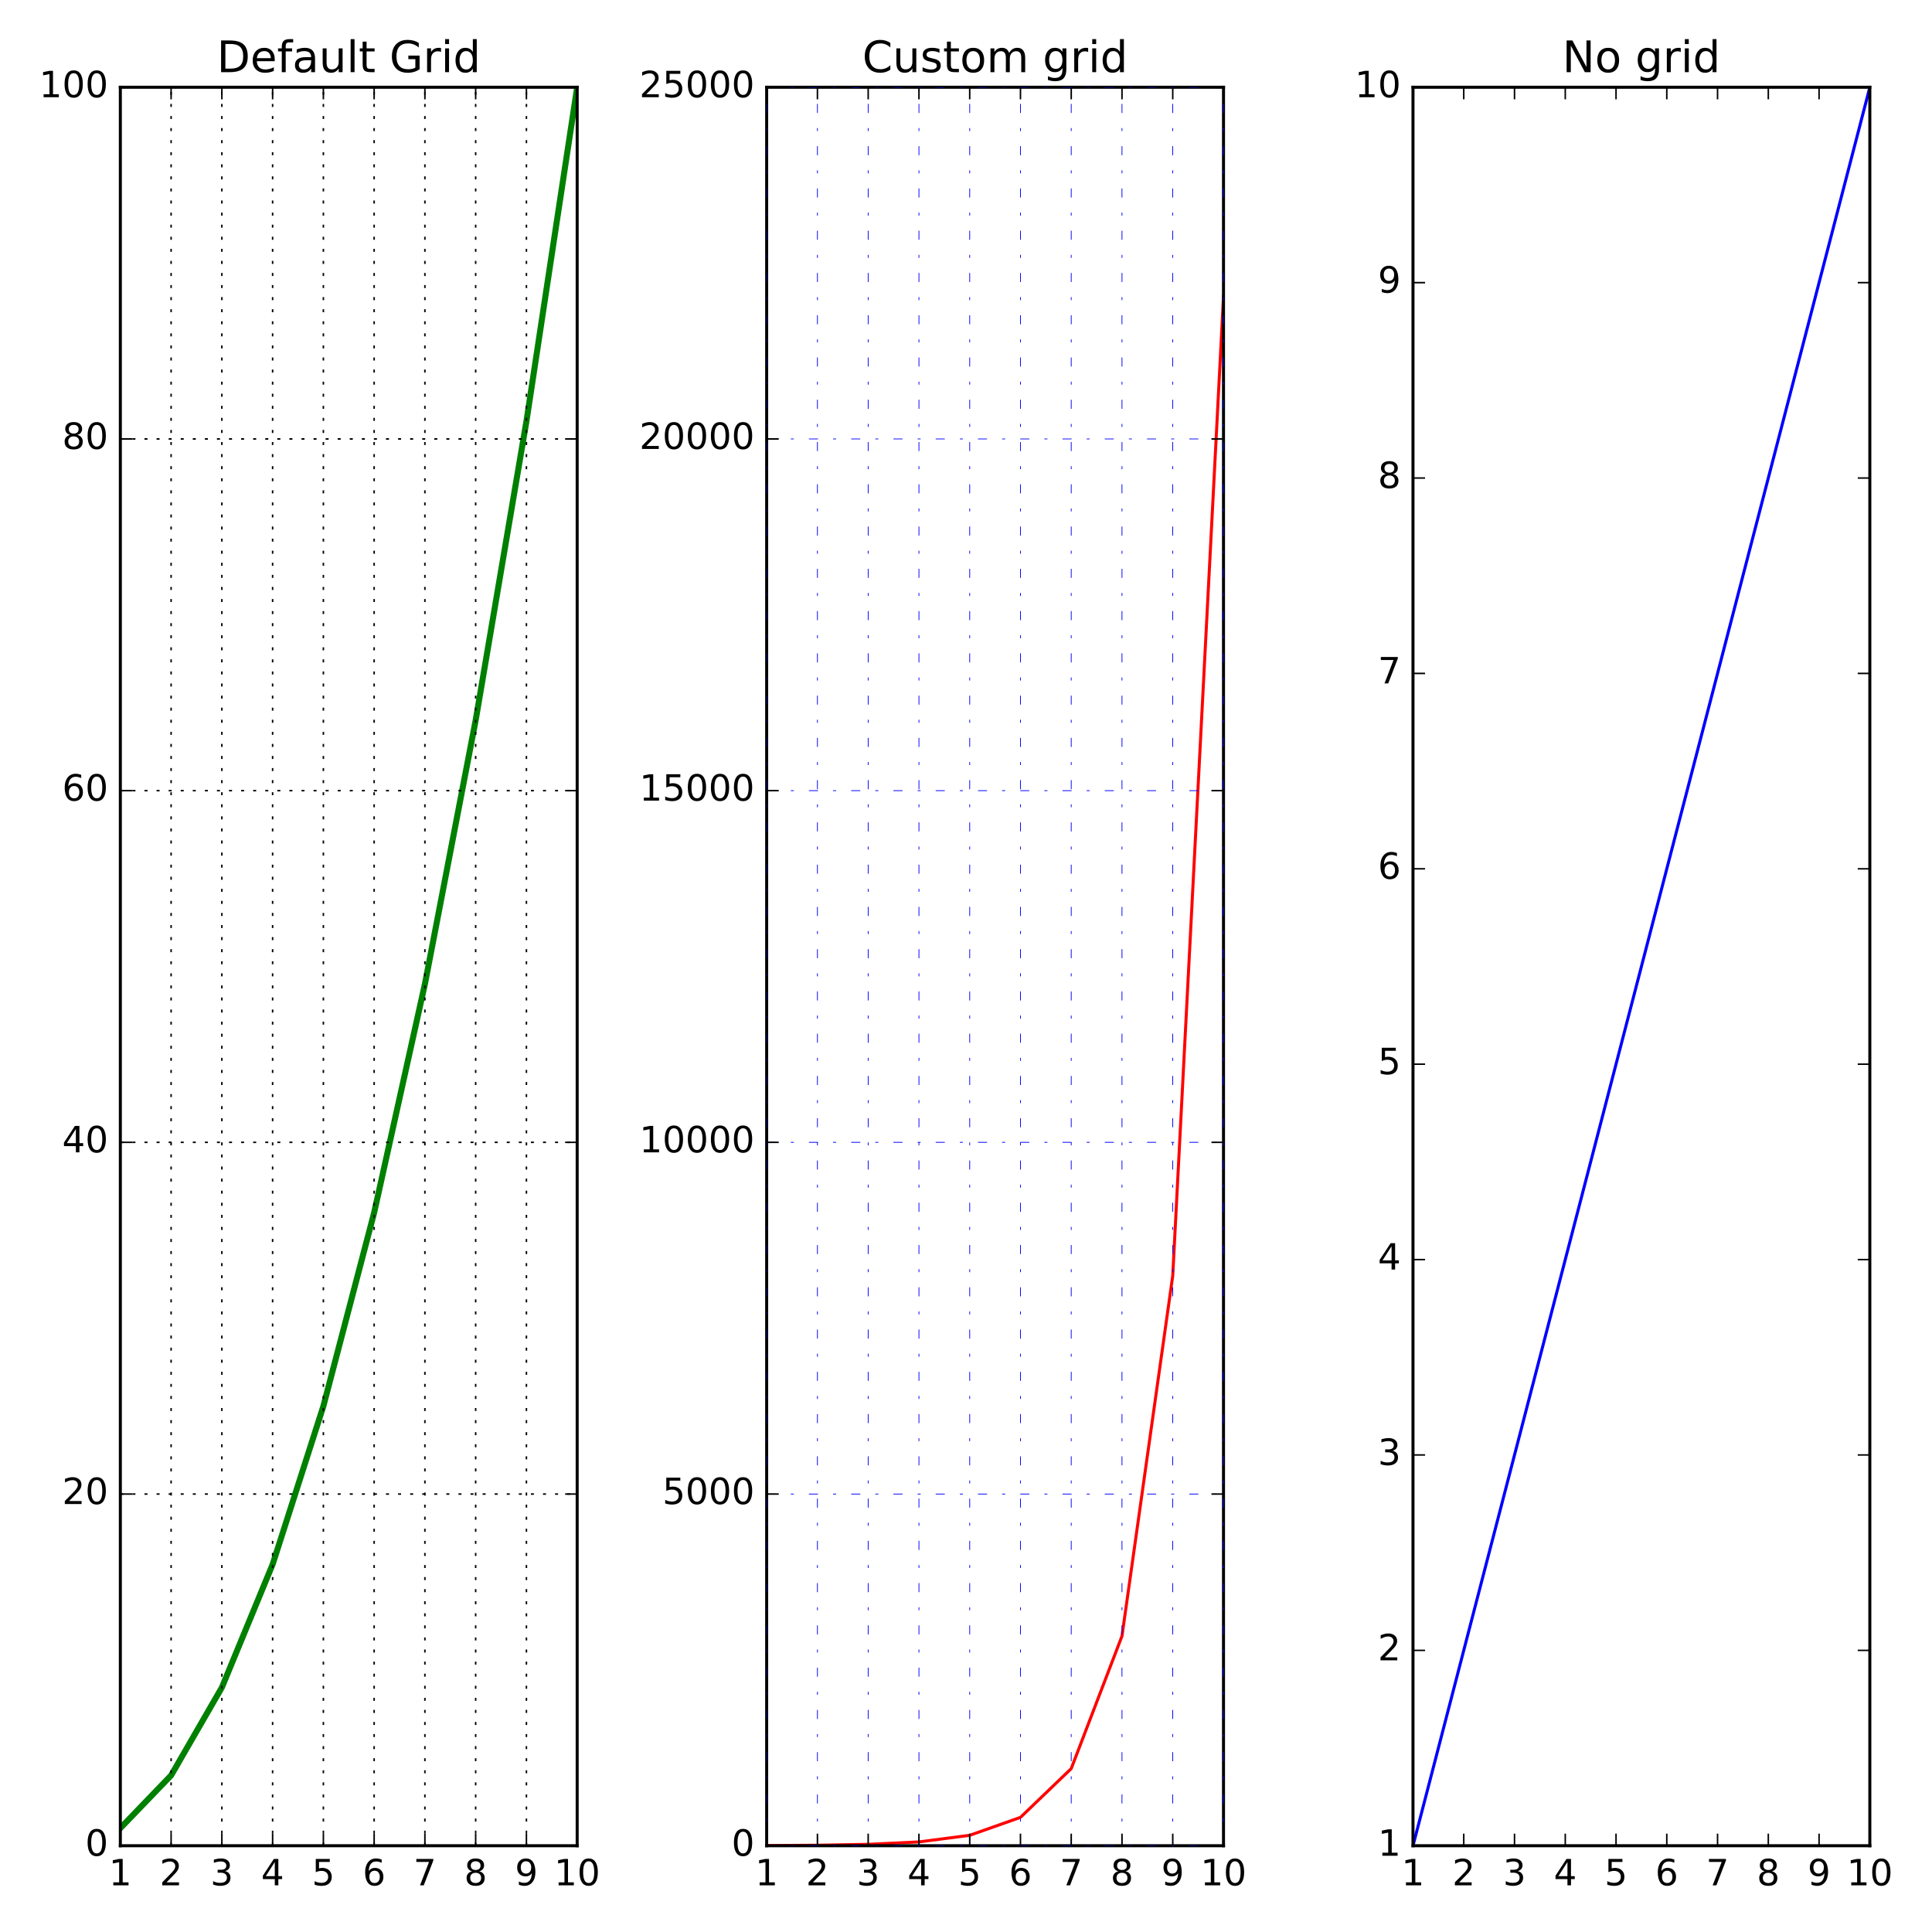 <?xml version="1.0" encoding="utf-8" standalone="no"?>
<!DOCTYPE svg PUBLIC "-//W3C//DTD SVG 1.1//EN"
  "http://www.w3.org/Graphics/SVG/1.1/DTD/svg11.dtd">
<!-- Created with matplotlib (http://matplotlib.org/) -->
<svg height="640pt" version="1.1" viewBox="0 0 640 640" width="640pt" xmlns="http://www.w3.org/2000/svg" xmlns:xlink="http://www.w3.org/1999/xlink">
 <defs>
  <style type="text/css">
*{stroke-linecap:butt;stroke-linejoin:round;stroke-miterlimit:100000;}
  </style>
 </defs>
 <g id="figure_1">
  <g id="patch_1">
   <path d="M 0 640 
L 640 640 
L 640 0 
L 0 0 
z
" style="fill:#ffffff;"/>
  </g>
  <g id="axes_1">
   <g id="patch_2">
    <path d="M 39.865 611.426 
L 191.198 611.426 
L 191.198 28.902 
L 39.865 28.902 
z
" style="fill:#ffffff;"/>
   </g>
   <g id="line2d_1">
    <path clip-path="url(#p3f63395339)" d="M 39.865 605.601 
L 56.68 588.125 
L 73.495 558.999 
L 90.309 518.222 
L 107.124 465.795 
L 123.939 401.717 
L 140.754 325.989 
L 157.569 238.611 
L 174.384 139.581 
L 191.198 28.902 
" style="fill:none;stroke:#008000;stroke-linecap:square;stroke-width:2.0;"/>
   </g>
   <g id="patch_3">
    <path d="M 191.198 611.426 
L 191.198 28.902 
" style="fill:none;stroke:#000000;stroke-linecap:square;stroke-linejoin:miter;"/>
   </g>
   <g id="patch_4">
    <path d="M 39.865 611.426 
L 39.865 28.902 
" style="fill:none;stroke:#000000;stroke-linecap:square;stroke-linejoin:miter;"/>
   </g>
   <g id="patch_5">
    <path d="M 39.865 611.426 
L 191.198 611.426 
" style="fill:none;stroke:#000000;stroke-linecap:square;stroke-linejoin:miter;"/>
   </g>
   <g id="patch_6">
    <path d="M 39.865 28.902 
L 191.198 28.902 
" style="fill:none;stroke:#000000;stroke-linecap:square;stroke-linejoin:miter;"/>
   </g>
   <g id="matplotlib.axis_1">
    <g id="xtick_1">
     <g id="line2d_2">
      <path clip-path="url(#p3f63395339)" d="M 39.865 611.426 
L 39.865 28.902 
" style="fill:none;stroke:#000000;stroke-dasharray:1,3;stroke-dashoffset:0.0;stroke-width:0.5;"/>
     </g>
     <g id="line2d_3">
      <defs>
       <path d="M 0 0 
L 0 -4 
" id="m40e0c30812" style="stroke:#000000;stroke-width:0.5;"/>
      </defs>
      <g>
       <use style="stroke:#000000;stroke-width:0.5;" x="39.865" xlink:href="#m40e0c30812" y="611.426"/>
      </g>
     </g>
     <g id="line2d_4">
      <defs>
       <path d="M 0 0 
L 0 4 
" id="m87348d9f75" style="stroke:#000000;stroke-width:0.5;"/>
      </defs>
      <g>
       <use style="stroke:#000000;stroke-width:0.5;" x="39.865" xlink:href="#m87348d9f75" y="28.902"/>
      </g>
     </g>
     <g id="text_1">
      <!-- 1 -->
      <defs>
       <path d="M 12.406 8.297 
L 28.516 8.297 
L 28.516 63.922 
L 10.984 60.406 
L 10.984 69.391 
L 28.422 72.906 
L 38.281 72.906 
L 38.281 8.297 
L 54.391 8.297 
L 54.391 0 
L 12.406 0 
z
" id="BitstreamVeraSans-Roman-31"/>
      </defs>
      <g transform="translate(36.047 624.544)scale(0.12 -0.12)">
       <use xlink:href="#BitstreamVeraSans-Roman-31"/>
      </g>
     </g>
    </g>
    <g id="xtick_2">
     <g id="line2d_5">
      <path clip-path="url(#p3f63395339)" d="M 56.68 611.426 
L 56.68 28.902 
" style="fill:none;stroke:#000000;stroke-dasharray:1,3;stroke-dashoffset:0.0;stroke-width:0.5;"/>
     </g>
     <g id="line2d_6">
      <g>
       <use style="stroke:#000000;stroke-width:0.5;" x="56.68" xlink:href="#m40e0c30812" y="611.426"/>
      </g>
     </g>
     <g id="line2d_7">
      <g>
       <use style="stroke:#000000;stroke-width:0.5;" x="56.68" xlink:href="#m87348d9f75" y="28.902"/>
      </g>
     </g>
     <g id="text_2">
      <!-- 2 -->
      <defs>
       <path d="M 19.188 8.297 
L 53.609 8.297 
L 53.609 0 
L 7.328 0 
L 7.328 8.297 
Q 12.938 14.109 22.625 23.891 
Q 32.328 33.688 34.812 36.531 
Q 39.547 41.844 41.422 45.531 
Q 43.312 49.219 43.312 52.781 
Q 43.312 58.594 39.234 62.25 
Q 35.156 65.922 28.609 65.922 
Q 23.969 65.922 18.812 64.312 
Q 13.672 62.703 7.812 59.422 
L 7.812 69.391 
Q 13.766 71.781 18.938 73 
Q 24.125 74.219 28.422 74.219 
Q 39.75 74.219 46.484 68.547 
Q 53.219 62.891 53.219 53.422 
Q 53.219 48.922 51.531 44.891 
Q 49.859 40.875 45.406 35.406 
Q 44.188 33.984 37.641 27.219 
Q 31.109 20.453 19.188 8.297 
" id="BitstreamVeraSans-Roman-32"/>
      </defs>
      <g transform="translate(52.862 624.544)scale(0.12 -0.12)">
       <use xlink:href="#BitstreamVeraSans-Roman-32"/>
      </g>
     </g>
    </g>
    <g id="xtick_3">
     <g id="line2d_8">
      <path clip-path="url(#p3f63395339)" d="M 73.495 611.426 
L 73.495 28.902 
" style="fill:none;stroke:#000000;stroke-dasharray:1,3;stroke-dashoffset:0.0;stroke-width:0.5;"/>
     </g>
     <g id="line2d_9">
      <g>
       <use style="stroke:#000000;stroke-width:0.5;" x="73.495" xlink:href="#m40e0c30812" y="611.426"/>
      </g>
     </g>
     <g id="line2d_10">
      <g>
       <use style="stroke:#000000;stroke-width:0.5;" x="73.495" xlink:href="#m87348d9f75" y="28.902"/>
      </g>
     </g>
     <g id="text_3">
      <!-- 3 -->
      <defs>
       <path d="M 40.578 39.312 
Q 47.656 37.797 51.625 33 
Q 55.609 28.219 55.609 21.188 
Q 55.609 10.406 48.188 4.484 
Q 40.766 -1.422 27.094 -1.422 
Q 22.516 -1.422 17.656 -0.516 
Q 12.797 0.391 7.625 2.203 
L 7.625 11.719 
Q 11.719 9.328 16.594 8.109 
Q 21.484 6.891 26.812 6.891 
Q 36.078 6.891 40.938 10.547 
Q 45.797 14.203 45.797 21.188 
Q 45.797 27.641 41.281 31.266 
Q 36.766 34.906 28.719 34.906 
L 20.219 34.906 
L 20.219 43.016 
L 29.109 43.016 
Q 36.375 43.016 40.234 45.922 
Q 44.094 48.828 44.094 54.297 
Q 44.094 59.906 40.109 62.906 
Q 36.141 65.922 28.719 65.922 
Q 24.656 65.922 20.016 65.031 
Q 15.375 64.156 9.812 62.312 
L 9.812 71.094 
Q 15.438 72.656 20.344 73.438 
Q 25.25 74.219 29.594 74.219 
Q 40.828 74.219 47.359 69.109 
Q 53.906 64.016 53.906 55.328 
Q 53.906 49.266 50.438 45.094 
Q 46.969 40.922 40.578 39.312 
" id="BitstreamVeraSans-Roman-33"/>
      </defs>
      <g transform="translate(69.677 624.544)scale(0.12 -0.12)">
       <use xlink:href="#BitstreamVeraSans-Roman-33"/>
      </g>
     </g>
    </g>
    <g id="xtick_4">
     <g id="line2d_11">
      <path clip-path="url(#p3f63395339)" d="M 90.309 611.426 
L 90.309 28.902 
" style="fill:none;stroke:#000000;stroke-dasharray:1,3;stroke-dashoffset:0.0;stroke-width:0.5;"/>
     </g>
     <g id="line2d_12">
      <g>
       <use style="stroke:#000000;stroke-width:0.5;" x="90.309" xlink:href="#m40e0c30812" y="611.426"/>
      </g>
     </g>
     <g id="line2d_13">
      <g>
       <use style="stroke:#000000;stroke-width:0.5;" x="90.309" xlink:href="#m87348d9f75" y="28.902"/>
      </g>
     </g>
     <g id="text_4">
      <!-- 4 -->
      <defs>
       <path d="M 37.797 64.312 
L 12.891 25.391 
L 37.797 25.391 
z
M 35.203 72.906 
L 47.609 72.906 
L 47.609 25.391 
L 58.016 25.391 
L 58.016 17.188 
L 47.609 17.188 
L 47.609 0 
L 37.797 0 
L 37.797 17.188 
L 4.891 17.188 
L 4.891 26.703 
z
" id="BitstreamVeraSans-Roman-34"/>
      </defs>
      <g transform="translate(86.492 624.544)scale(0.12 -0.12)">
       <use xlink:href="#BitstreamVeraSans-Roman-34"/>
      </g>
     </g>
    </g>
    <g id="xtick_5">
     <g id="line2d_14">
      <path clip-path="url(#p3f63395339)" d="M 107.124 611.426 
L 107.124 28.902 
" style="fill:none;stroke:#000000;stroke-dasharray:1,3;stroke-dashoffset:0.0;stroke-width:0.5;"/>
     </g>
     <g id="line2d_15">
      <g>
       <use style="stroke:#000000;stroke-width:0.5;" x="107.124" xlink:href="#m40e0c30812" y="611.426"/>
      </g>
     </g>
     <g id="line2d_16">
      <g>
       <use style="stroke:#000000;stroke-width:0.5;" x="107.124" xlink:href="#m87348d9f75" y="28.902"/>
      </g>
     </g>
     <g id="text_5">
      <!-- 5 -->
      <defs>
       <path d="M 10.797 72.906 
L 49.516 72.906 
L 49.516 64.594 
L 19.828 64.594 
L 19.828 46.734 
Q 21.969 47.469 24.109 47.828 
Q 26.266 48.188 28.422 48.188 
Q 40.625 48.188 47.75 41.5 
Q 54.891 34.812 54.891 23.391 
Q 54.891 11.625 47.562 5.094 
Q 40.234 -1.422 26.906 -1.422 
Q 22.312 -1.422 17.547 -0.641 
Q 12.797 0.141 7.719 1.703 
L 7.719 11.625 
Q 12.109 9.234 16.797 8.062 
Q 21.484 6.891 26.703 6.891 
Q 35.156 6.891 40.078 11.328 
Q 45.016 15.766 45.016 23.391 
Q 45.016 31 40.078 35.438 
Q 35.156 39.891 26.703 39.891 
Q 22.75 39.891 18.812 39.016 
Q 14.891 38.141 10.797 36.281 
z
" id="BitstreamVeraSans-Roman-35"/>
      </defs>
      <g transform="translate(103.307 624.544)scale(0.12 -0.12)">
       <use xlink:href="#BitstreamVeraSans-Roman-35"/>
      </g>
     </g>
    </g>
    <g id="xtick_6">
     <g id="line2d_17">
      <path clip-path="url(#p3f63395339)" d="M 123.939 611.426 
L 123.939 28.902 
" style="fill:none;stroke:#000000;stroke-dasharray:1,3;stroke-dashoffset:0.0;stroke-width:0.5;"/>
     </g>
     <g id="line2d_18">
      <g>
       <use style="stroke:#000000;stroke-width:0.5;" x="123.939" xlink:href="#m40e0c30812" y="611.426"/>
      </g>
     </g>
     <g id="line2d_19">
      <g>
       <use style="stroke:#000000;stroke-width:0.5;" x="123.939" xlink:href="#m87348d9f75" y="28.902"/>
      </g>
     </g>
     <g id="text_6">
      <!-- 6 -->
      <defs>
       <path d="M 33.016 40.375 
Q 26.375 40.375 22.484 35.828 
Q 18.609 31.297 18.609 23.391 
Q 18.609 15.531 22.484 10.953 
Q 26.375 6.391 33.016 6.391 
Q 39.656 6.391 43.531 10.953 
Q 47.406 15.531 47.406 23.391 
Q 47.406 31.297 43.531 35.828 
Q 39.656 40.375 33.016 40.375 
M 52.594 71.297 
L 52.594 62.312 
Q 48.875 64.062 45.094 64.984 
Q 41.312 65.922 37.594 65.922 
Q 27.828 65.922 22.672 59.328 
Q 17.531 52.734 16.797 39.406 
Q 19.672 43.656 24.016 45.922 
Q 28.375 48.188 33.594 48.188 
Q 44.578 48.188 50.953 41.516 
Q 57.328 34.859 57.328 23.391 
Q 57.328 12.156 50.688 5.359 
Q 44.047 -1.422 33.016 -1.422 
Q 20.359 -1.422 13.672 8.266 
Q 6.984 17.969 6.984 36.375 
Q 6.984 53.656 15.188 63.938 
Q 23.391 74.219 37.203 74.219 
Q 40.922 74.219 44.703 73.484 
Q 48.484 72.75 52.594 71.297 
" id="BitstreamVeraSans-Roman-36"/>
      </defs>
      <g transform="translate(120.122 624.544)scale(0.12 -0.12)">
       <use xlink:href="#BitstreamVeraSans-Roman-36"/>
      </g>
     </g>
    </g>
    <g id="xtick_7">
     <g id="line2d_20">
      <path clip-path="url(#p3f63395339)" d="M 140.754 611.426 
L 140.754 28.902 
" style="fill:none;stroke:#000000;stroke-dasharray:1,3;stroke-dashoffset:0.0;stroke-width:0.5;"/>
     </g>
     <g id="line2d_21">
      <g>
       <use style="stroke:#000000;stroke-width:0.5;" x="140.754" xlink:href="#m40e0c30812" y="611.426"/>
      </g>
     </g>
     <g id="line2d_22">
      <g>
       <use style="stroke:#000000;stroke-width:0.5;" x="140.754" xlink:href="#m87348d9f75" y="28.902"/>
      </g>
     </g>
     <g id="text_7">
      <!-- 7 -->
      <defs>
       <path d="M 8.203 72.906 
L 55.078 72.906 
L 55.078 68.703 
L 28.609 0 
L 18.312 0 
L 43.219 64.594 
L 8.203 64.594 
z
" id="BitstreamVeraSans-Roman-37"/>
      </defs>
      <g transform="translate(136.936 624.544)scale(0.12 -0.12)">
       <use xlink:href="#BitstreamVeraSans-Roman-37"/>
      </g>
     </g>
    </g>
    <g id="xtick_8">
     <g id="line2d_23">
      <path clip-path="url(#p3f63395339)" d="M 157.569 611.426 
L 157.569 28.902 
" style="fill:none;stroke:#000000;stroke-dasharray:1,3;stroke-dashoffset:0.0;stroke-width:0.5;"/>
     </g>
     <g id="line2d_24">
      <g>
       <use style="stroke:#000000;stroke-width:0.5;" x="157.569" xlink:href="#m40e0c30812" y="611.426"/>
      </g>
     </g>
     <g id="line2d_25">
      <g>
       <use style="stroke:#000000;stroke-width:0.5;" x="157.569" xlink:href="#m87348d9f75" y="28.902"/>
      </g>
     </g>
     <g id="text_8">
      <!-- 8 -->
      <defs>
       <path d="M 31.781 34.625 
Q 24.75 34.625 20.719 30.859 
Q 16.703 27.094 16.703 20.516 
Q 16.703 13.922 20.719 10.156 
Q 24.75 6.391 31.781 6.391 
Q 38.812 6.391 42.859 10.172 
Q 46.922 13.969 46.922 20.516 
Q 46.922 27.094 42.891 30.859 
Q 38.875 34.625 31.781 34.625 
M 21.922 38.812 
Q 15.578 40.375 12.031 44.719 
Q 8.5 49.078 8.5 55.328 
Q 8.5 64.062 14.719 69.141 
Q 20.953 74.219 31.781 74.219 
Q 42.672 74.219 48.875 69.141 
Q 55.078 64.062 55.078 55.328 
Q 55.078 49.078 51.531 44.719 
Q 48 40.375 41.703 38.812 
Q 48.828 37.156 52.797 32.312 
Q 56.781 27.484 56.781 20.516 
Q 56.781 9.906 50.312 4.234 
Q 43.844 -1.422 31.781 -1.422 
Q 19.734 -1.422 13.25 4.234 
Q 6.781 9.906 6.781 20.516 
Q 6.781 27.484 10.781 32.312 
Q 14.797 37.156 21.922 38.812 
M 18.312 54.391 
Q 18.312 48.734 21.844 45.562 
Q 25.391 42.391 31.781 42.391 
Q 38.141 42.391 41.719 45.562 
Q 45.312 48.734 45.312 54.391 
Q 45.312 60.062 41.719 63.234 
Q 38.141 66.406 31.781 66.406 
Q 25.391 66.406 21.844 63.234 
Q 18.312 60.062 18.312 54.391 
" id="BitstreamVeraSans-Roman-38"/>
      </defs>
      <g transform="translate(153.751 624.544)scale(0.12 -0.12)">
       <use xlink:href="#BitstreamVeraSans-Roman-38"/>
      </g>
     </g>
    </g>
    <g id="xtick_9">
     <g id="line2d_26">
      <path clip-path="url(#p3f63395339)" d="M 174.384 611.426 
L 174.384 28.902 
" style="fill:none;stroke:#000000;stroke-dasharray:1,3;stroke-dashoffset:0.0;stroke-width:0.5;"/>
     </g>
     <g id="line2d_27">
      <g>
       <use style="stroke:#000000;stroke-width:0.5;" x="174.384" xlink:href="#m40e0c30812" y="611.426"/>
      </g>
     </g>
     <g id="line2d_28">
      <g>
       <use style="stroke:#000000;stroke-width:0.5;" x="174.384" xlink:href="#m87348d9f75" y="28.902"/>
      </g>
     </g>
     <g id="text_9">
      <!-- 9 -->
      <defs>
       <path d="M 10.984 1.516 
L 10.984 10.5 
Q 14.703 8.734 18.5 7.812 
Q 22.312 6.891 25.984 6.891 
Q 35.75 6.891 40.891 13.453 
Q 46.047 20.016 46.781 33.406 
Q 43.953 29.203 39.594 26.953 
Q 35.25 24.703 29.984 24.703 
Q 19.047 24.703 12.672 31.312 
Q 6.297 37.938 6.297 49.422 
Q 6.297 60.641 12.938 67.422 
Q 19.578 74.219 30.609 74.219 
Q 43.266 74.219 49.922 64.516 
Q 56.594 54.828 56.594 36.375 
Q 56.594 19.141 48.406 8.859 
Q 40.234 -1.422 26.422 -1.422 
Q 22.703 -1.422 18.891 -0.688 
Q 15.094 0.047 10.984 1.516 
M 30.609 32.422 
Q 37.25 32.422 41.125 36.953 
Q 45.016 41.5 45.016 49.422 
Q 45.016 57.281 41.125 61.844 
Q 37.25 66.406 30.609 66.406 
Q 23.969 66.406 20.094 61.844 
Q 16.219 57.281 16.219 49.422 
Q 16.219 41.5 20.094 36.953 
Q 23.969 32.422 30.609 32.422 
" id="BitstreamVeraSans-Roman-39"/>
      </defs>
      <g transform="translate(170.566 624.544)scale(0.12 -0.12)">
       <use xlink:href="#BitstreamVeraSans-Roman-39"/>
      </g>
     </g>
    </g>
    <g id="xtick_10">
     <g id="line2d_29">
      <path clip-path="url(#p3f63395339)" d="M 191.198 611.426 
L 191.198 28.902 
" style="fill:none;stroke:#000000;stroke-dasharray:1,3;stroke-dashoffset:0.0;stroke-width:0.5;"/>
     </g>
     <g id="line2d_30">
      <g>
       <use style="stroke:#000000;stroke-width:0.5;" x="191.198" xlink:href="#m40e0c30812" y="611.426"/>
      </g>
     </g>
     <g id="line2d_31">
      <g>
       <use style="stroke:#000000;stroke-width:0.5;" x="191.198" xlink:href="#m87348d9f75" y="28.902"/>
      </g>
     </g>
     <g id="text_10">
      <!-- 10 -->
      <defs>
       <path d="M 31.781 66.406 
Q 24.172 66.406 20.328 58.906 
Q 16.5 51.422 16.5 36.375 
Q 16.5 21.391 20.328 13.891 
Q 24.172 6.391 31.781 6.391 
Q 39.453 6.391 43.281 13.891 
Q 47.125 21.391 47.125 36.375 
Q 47.125 51.422 43.281 58.906 
Q 39.453 66.406 31.781 66.406 
M 31.781 74.219 
Q 44.047 74.219 50.516 64.516 
Q 56.984 54.828 56.984 36.375 
Q 56.984 17.969 50.516 8.266 
Q 44.047 -1.422 31.781 -1.422 
Q 19.531 -1.422 13.062 8.266 
Q 6.594 17.969 6.594 36.375 
Q 6.594 54.828 13.062 64.516 
Q 19.531 74.219 31.781 74.219 
" id="BitstreamVeraSans-Roman-30"/>
      </defs>
      <g transform="translate(183.563 624.544)scale(0.12 -0.12)">
       <use xlink:href="#BitstreamVeraSans-Roman-31"/>
       <use x="63.623" xlink:href="#BitstreamVeraSans-Roman-30"/>
      </g>
     </g>
    </g>
   </g>
   <g id="matplotlib.axis_2">
    <g id="ytick_1">
     <g id="line2d_32">
      <path clip-path="url(#p3f63395339)" d="M 39.865 611.426 
L 191.198 611.426 
" style="fill:none;stroke:#000000;stroke-dasharray:1,3;stroke-dashoffset:0.0;stroke-width:0.5;"/>
     </g>
     <g id="line2d_33">
      <defs>
       <path d="M 0 0 
L 4 0 
" id="m000c94ddac" style="stroke:#000000;stroke-width:0.5;"/>
      </defs>
      <g>
       <use style="stroke:#000000;stroke-width:0.5;" x="39.865" xlink:href="#m000c94ddac" y="611.426"/>
      </g>
     </g>
     <g id="line2d_34">
      <defs>
       <path d="M 0 0 
L -4 0 
" id="m73867a47c0" style="stroke:#000000;stroke-width:0.5;"/>
      </defs>
      <g>
       <use style="stroke:#000000;stroke-width:0.5;" x="191.198" xlink:href="#m73867a47c0" y="611.426"/>
      </g>
     </g>
     <g id="text_11">
      <!-- 0 -->
      <g transform="translate(28.23 614.737)scale(0.12 -0.12)">
       <use xlink:href="#BitstreamVeraSans-Roman-30"/>
      </g>
     </g>
    </g>
    <g id="ytick_2">
     <g id="line2d_35">
      <path clip-path="url(#p3f63395339)" d="M 39.865 494.921 
L 191.198 494.921 
" style="fill:none;stroke:#000000;stroke-dasharray:1,3;stroke-dashoffset:0.0;stroke-width:0.5;"/>
     </g>
     <g id="line2d_36">
      <g>
       <use style="stroke:#000000;stroke-width:0.5;" x="39.865" xlink:href="#m000c94ddac" y="494.921"/>
      </g>
     </g>
     <g id="line2d_37">
      <g>
       <use style="stroke:#000000;stroke-width:0.5;" x="191.198" xlink:href="#m73867a47c0" y="494.921"/>
      </g>
     </g>
     <g id="text_12">
      <!-- 20 -->
      <g transform="translate(20.595 498.233)scale(0.12 -0.12)">
       <use xlink:href="#BitstreamVeraSans-Roman-32"/>
       <use x="63.623" xlink:href="#BitstreamVeraSans-Roman-30"/>
      </g>
     </g>
    </g>
    <g id="ytick_3">
     <g id="line2d_38">
      <path clip-path="url(#p3f63395339)" d="M 39.865 378.416 
L 191.198 378.416 
" style="fill:none;stroke:#000000;stroke-dasharray:1,3;stroke-dashoffset:0.0;stroke-width:0.5;"/>
     </g>
     <g id="line2d_39">
      <g>
       <use style="stroke:#000000;stroke-width:0.5;" x="39.865" xlink:href="#m000c94ddac" y="378.416"/>
      </g>
     </g>
     <g id="line2d_40">
      <g>
       <use style="stroke:#000000;stroke-width:0.5;" x="191.198" xlink:href="#m73867a47c0" y="378.416"/>
      </g>
     </g>
     <g id="text_13">
      <!-- 40 -->
      <g transform="translate(20.595 381.728)scale(0.12 -0.12)">
       <use xlink:href="#BitstreamVeraSans-Roman-34"/>
       <use x="63.623" xlink:href="#BitstreamVeraSans-Roman-30"/>
      </g>
     </g>
    </g>
    <g id="ytick_4">
     <g id="line2d_41">
      <path clip-path="url(#p3f63395339)" d="M 39.865 261.912 
L 191.198 261.912 
" style="fill:none;stroke:#000000;stroke-dasharray:1,3;stroke-dashoffset:0.0;stroke-width:0.5;"/>
     </g>
     <g id="line2d_42">
      <g>
       <use style="stroke:#000000;stroke-width:0.5;" x="39.865" xlink:href="#m000c94ddac" y="261.912"/>
      </g>
     </g>
     <g id="line2d_43">
      <g>
       <use style="stroke:#000000;stroke-width:0.5;" x="191.198" xlink:href="#m73867a47c0" y="261.912"/>
      </g>
     </g>
     <g id="text_14">
      <!-- 60 -->
      <g transform="translate(20.595 265.223)scale(0.12 -0.12)">
       <use xlink:href="#BitstreamVeraSans-Roman-36"/>
       <use x="63.623" xlink:href="#BitstreamVeraSans-Roman-30"/>
      </g>
     </g>
    </g>
    <g id="ytick_5">
     <g id="line2d_44">
      <path clip-path="url(#p3f63395339)" d="M 39.865 145.407 
L 191.198 145.407 
" style="fill:none;stroke:#000000;stroke-dasharray:1,3;stroke-dashoffset:0.0;stroke-width:0.5;"/>
     </g>
     <g id="line2d_45">
      <g>
       <use style="stroke:#000000;stroke-width:0.5;" x="39.865" xlink:href="#m000c94ddac" y="145.407"/>
      </g>
     </g>
     <g id="line2d_46">
      <g>
       <use style="stroke:#000000;stroke-width:0.5;" x="191.198" xlink:href="#m73867a47c0" y="145.407"/>
      </g>
     </g>
     <g id="text_15">
      <!-- 80 -->
      <g transform="translate(20.595 148.718)scale(0.12 -0.12)">
       <use xlink:href="#BitstreamVeraSans-Roman-38"/>
       <use x="63.623" xlink:href="#BitstreamVeraSans-Roman-30"/>
      </g>
     </g>
    </g>
    <g id="ytick_6">
     <g id="line2d_47">
      <path clip-path="url(#p3f63395339)" d="M 39.865 28.902 
L 191.198 28.902 
" style="fill:none;stroke:#000000;stroke-dasharray:1,3;stroke-dashoffset:0.0;stroke-width:0.5;"/>
     </g>
     <g id="line2d_48">
      <g>
       <use style="stroke:#000000;stroke-width:0.5;" x="39.865" xlink:href="#m000c94ddac" y="28.902"/>
      </g>
     </g>
     <g id="line2d_49">
      <g>
       <use style="stroke:#000000;stroke-width:0.5;" x="191.198" xlink:href="#m73867a47c0" y="28.902"/>
      </g>
     </g>
     <g id="text_16">
      <!-- 100 -->
      <g transform="translate(12.96 32.213)scale(0.12 -0.12)">
       <use xlink:href="#BitstreamVeraSans-Roman-31"/>
       <use x="63.623" xlink:href="#BitstreamVeraSans-Roman-30"/>
       <use x="127.246" xlink:href="#BitstreamVeraSans-Roman-30"/>
      </g>
     </g>
    </g>
   </g>
   <g id="text_17">
    <!-- Default Grid -->
    <defs>
     <path d="M 19.672 64.797 
L 19.672 8.109 
L 31.594 8.109 
Q 46.688 8.109 53.688 14.938 
Q 60.688 21.781 60.688 36.531 
Q 60.688 51.172 53.688 57.984 
Q 46.688 64.797 31.594 64.797 
z
M 9.812 72.906 
L 30.078 72.906 
Q 51.266 72.906 61.172 64.094 
Q 71.094 55.281 71.094 36.531 
Q 71.094 17.672 61.125 8.828 
Q 51.172 0 30.078 0 
L 9.812 0 
z
" id="BitstreamVeraSans-Roman-44"/>
     <path d="M 8.5 21.578 
L 8.5 54.688 
L 17.484 54.688 
L 17.484 21.922 
Q 17.484 14.156 20.5 10.266 
Q 23.531 6.391 29.594 6.391 
Q 36.859 6.391 41.078 11.031 
Q 45.312 15.672 45.312 23.688 
L 45.312 54.688 
L 54.297 54.688 
L 54.297 0 
L 45.312 0 
L 45.312 8.406 
Q 42.047 3.422 37.719 1 
Q 33.406 -1.422 27.688 -1.422 
Q 18.266 -1.422 13.375 4.438 
Q 8.5 10.297 8.5 21.578 
" id="BitstreamVeraSans-Roman-75"/>
     <path d="M 18.312 70.219 
L 18.312 54.688 
L 36.812 54.688 
L 36.812 47.703 
L 18.312 47.703 
L 18.312 18.016 
Q 18.312 11.328 20.141 9.422 
Q 21.969 7.516 27.594 7.516 
L 36.812 7.516 
L 36.812 0 
L 27.594 0 
Q 17.188 0 13.234 3.875 
Q 9.281 7.766 9.281 18.016 
L 9.281 47.703 
L 2.688 47.703 
L 2.688 54.688 
L 9.281 54.688 
L 9.281 70.219 
z
" id="BitstreamVeraSans-Roman-74"/>
     <path d="M 59.516 10.406 
L 59.516 29.984 
L 43.406 29.984 
L 43.406 38.094 
L 69.281 38.094 
L 69.281 6.781 
Q 63.578 2.734 56.688 0.656 
Q 49.812 -1.422 42 -1.422 
Q 24.906 -1.422 15.25 8.562 
Q 5.609 18.562 5.609 36.375 
Q 5.609 54.25 15.25 64.234 
Q 24.906 74.219 42 74.219 
Q 49.125 74.219 55.547 72.453 
Q 61.969 70.703 67.391 67.281 
L 67.391 56.781 
Q 61.922 61.422 55.766 63.766 
Q 49.609 66.109 42.828 66.109 
Q 29.438 66.109 22.719 58.641 
Q 16.016 51.172 16.016 36.375 
Q 16.016 21.625 22.719 14.156 
Q 29.438 6.688 42.828 6.688 
Q 48.047 6.688 52.141 7.594 
Q 56.25 8.5 59.516 10.406 
" id="BitstreamVeraSans-Roman-47"/>
     <path d="M 9.422 75.984 
L 18.406 75.984 
L 18.406 0 
L 9.422 0 
z
" id="BitstreamVeraSans-Roman-6c"/>
     <path d="M 37.109 75.984 
L 37.109 68.5 
L 28.516 68.5 
Q 23.688 68.5 21.797 66.547 
Q 19.922 64.594 19.922 59.516 
L 19.922 54.688 
L 34.719 54.688 
L 34.719 47.703 
L 19.922 47.703 
L 19.922 0 
L 10.891 0 
L 10.891 47.703 
L 2.297 47.703 
L 2.297 54.688 
L 10.891 54.688 
L 10.891 58.5 
Q 10.891 67.625 15.141 71.797 
Q 19.391 75.984 28.609 75.984 
z
" id="BitstreamVeraSans-Roman-66"/>
     <path id="BitstreamVeraSans-Roman-20"/>
     <path d="M 41.109 46.297 
Q 39.594 47.172 37.812 47.578 
Q 36.031 48 33.891 48 
Q 26.266 48 22.188 43.047 
Q 18.109 38.094 18.109 28.812 
L 18.109 0 
L 9.078 0 
L 9.078 54.688 
L 18.109 54.688 
L 18.109 46.188 
Q 20.953 51.172 25.484 53.578 
Q 30.031 56 36.531 56 
Q 37.453 56 38.578 55.875 
Q 39.703 55.766 41.062 55.516 
z
" id="BitstreamVeraSans-Roman-72"/>
     <path d="M 45.406 46.391 
L 45.406 75.984 
L 54.391 75.984 
L 54.391 0 
L 45.406 0 
L 45.406 8.203 
Q 42.578 3.328 38.25 0.953 
Q 33.938 -1.422 27.875 -1.422 
Q 17.969 -1.422 11.734 6.484 
Q 5.516 14.406 5.516 27.297 
Q 5.516 40.188 11.734 48.094 
Q 17.969 56 27.875 56 
Q 33.938 56 38.25 53.625 
Q 42.578 51.266 45.406 46.391 
M 14.797 27.297 
Q 14.797 17.391 18.875 11.75 
Q 22.953 6.109 30.078 6.109 
Q 37.203 6.109 41.297 11.75 
Q 45.406 17.391 45.406 27.297 
Q 45.406 37.203 41.297 42.844 
Q 37.203 48.484 30.078 48.484 
Q 22.953 48.484 18.875 42.844 
Q 14.797 37.203 14.797 27.297 
" id="BitstreamVeraSans-Roman-64"/>
     <path d="M 34.281 27.484 
Q 23.391 27.484 19.188 25 
Q 14.984 22.516 14.984 16.5 
Q 14.984 11.719 18.141 8.906 
Q 21.297 6.109 26.703 6.109 
Q 34.188 6.109 38.703 11.406 
Q 43.219 16.703 43.219 25.484 
L 43.219 27.484 
z
M 52.203 31.203 
L 52.203 0 
L 43.219 0 
L 43.219 8.297 
Q 40.141 3.328 35.547 0.953 
Q 30.953 -1.422 24.312 -1.422 
Q 15.922 -1.422 10.953 3.297 
Q 6 8.016 6 15.922 
Q 6 25.141 12.172 29.828 
Q 18.359 34.516 30.609 34.516 
L 43.219 34.516 
L 43.219 35.406 
Q 43.219 41.609 39.141 45 
Q 35.062 48.391 27.688 48.391 
Q 23 48.391 18.547 47.266 
Q 14.109 46.141 10.016 43.891 
L 10.016 52.203 
Q 14.938 54.109 19.578 55.047 
Q 24.219 56 28.609 56 
Q 40.484 56 46.344 49.844 
Q 52.203 43.703 52.203 31.203 
" id="BitstreamVeraSans-Roman-61"/>
     <path d="M 56.203 29.594 
L 56.203 25.203 
L 14.891 25.203 
Q 15.484 15.922 20.484 11.062 
Q 25.484 6.203 34.422 6.203 
Q 39.594 6.203 44.453 7.469 
Q 49.312 8.734 54.109 11.281 
L 54.109 2.781 
Q 49.266 0.734 44.188 -0.344 
Q 39.109 -1.422 33.891 -1.422 
Q 20.797 -1.422 13.156 6.188 
Q 5.516 13.812 5.516 26.812 
Q 5.516 40.234 12.766 48.109 
Q 20.016 56 32.328 56 
Q 43.359 56 49.781 48.891 
Q 56.203 41.797 56.203 29.594 
M 47.219 32.234 
Q 47.125 39.594 43.094 43.984 
Q 39.062 48.391 32.422 48.391 
Q 24.906 48.391 20.391 44.141 
Q 15.875 39.891 15.188 32.172 
z
" id="BitstreamVeraSans-Roman-65"/>
     <path d="M 9.422 54.688 
L 18.406 54.688 
L 18.406 0 
L 9.422 0 
z
M 9.422 75.984 
L 18.406 75.984 
L 18.406 64.594 
L 9.422 64.594 
z
" id="BitstreamVeraSans-Roman-69"/>
    </defs>
    <g transform="translate(71.827 23.902)scale(0.144 -0.144)">
     <use xlink:href="#BitstreamVeraSans-Roman-44"/>
     <use x="77.002" xlink:href="#BitstreamVeraSans-Roman-65"/>
     <use x="138.525" xlink:href="#BitstreamVeraSans-Roman-66"/>
     <use x="173.73" xlink:href="#BitstreamVeraSans-Roman-61"/>
     <use x="235.01" xlink:href="#BitstreamVeraSans-Roman-75"/>
     <use x="298.389" xlink:href="#BitstreamVeraSans-Roman-6c"/>
     <use x="326.172" xlink:href="#BitstreamVeraSans-Roman-74"/>
     <use x="365.381" xlink:href="#BitstreamVeraSans-Roman-20"/>
     <use x="397.168" xlink:href="#BitstreamVeraSans-Roman-47"/>
     <use x="474.658" xlink:href="#BitstreamVeraSans-Roman-72"/>
     <use x="515.771" xlink:href="#BitstreamVeraSans-Roman-69"/>
     <use x="543.555" xlink:href="#BitstreamVeraSans-Roman-64"/>
    </g>
   </g>
  </g>
  <g id="axes_2">
   <g id="patch_7">
    <path d="M 253.968 611.426 
L 405.302 611.426 
L 405.302 28.902 
L 253.968 28.902 
z
" style="fill:#ffffff;"/>
   </g>
   <g id="line2d_50">
    <path clip-path="url(#p0e01e5adba)" d="M 253.968 611.363 
L 270.783 611.254 
L 287.598 610.958 
L 304.413 610.154 
L 321.228 607.968 
L 338.042 602.026 
L 354.857 585.874 
L 371.672 541.967 
L 388.487 422.616 
L 405.302 98.188 
" style="fill:none;stroke:#ff0000;stroke-linecap:square;"/>
   </g>
   <g id="patch_8">
    <path d="M 405.302 611.426 
L 405.302 28.902 
" style="fill:none;stroke:#000000;stroke-linecap:square;stroke-linejoin:miter;"/>
   </g>
   <g id="patch_9">
    <path d="M 253.968 611.426 
L 253.968 28.902 
" style="fill:none;stroke:#000000;stroke-linecap:square;stroke-linejoin:miter;"/>
   </g>
   <g id="patch_10">
    <path d="M 253.968 611.426 
L 405.302 611.426 
" style="fill:none;stroke:#000000;stroke-linecap:square;stroke-linejoin:miter;"/>
   </g>
   <g id="patch_11">
    <path d="M 253.968 28.902 
L 405.302 28.902 
" style="fill:none;stroke:#000000;stroke-linecap:square;stroke-linejoin:miter;"/>
   </g>
   <g id="matplotlib.axis_3">
    <g id="xtick_11">
     <g id="line2d_51">
      <path clip-path="url(#p0e01e5adba)" d="M 253.968 611.426 
L 253.968 28.902 
" style="fill:none;stroke:#0000ff;stroke-dasharray:3,5,1,5;stroke-dashoffset:0.0;stroke-width:0.25;"/>
     </g>
     <g id="line2d_52">
      <g>
       <use style="stroke:#000000;stroke-width:0.5;" x="253.968" xlink:href="#m40e0c30812" y="611.426"/>
      </g>
     </g>
     <g id="line2d_53">
      <g>
       <use style="stroke:#000000;stroke-width:0.5;" x="253.968" xlink:href="#m87348d9f75" y="28.902"/>
      </g>
     </g>
     <g id="text_18">
      <!-- 1 -->
      <g transform="translate(250.151 624.544)scale(0.12 -0.12)">
       <use xlink:href="#BitstreamVeraSans-Roman-31"/>
      </g>
     </g>
    </g>
    <g id="xtick_12">
     <g id="line2d_54">
      <path clip-path="url(#p0e01e5adba)" d="M 270.783 611.426 
L 270.783 28.902 
" style="fill:none;stroke:#0000ff;stroke-dasharray:3,5,1,5;stroke-dashoffset:0.0;stroke-width:0.25;"/>
     </g>
     <g id="line2d_55">
      <g>
       <use style="stroke:#000000;stroke-width:0.5;" x="270.783" xlink:href="#m40e0c30812" y="611.426"/>
      </g>
     </g>
     <g id="line2d_56">
      <g>
       <use style="stroke:#000000;stroke-width:0.5;" x="270.783" xlink:href="#m87348d9f75" y="28.902"/>
      </g>
     </g>
     <g id="text_19">
      <!-- 2 -->
      <g transform="translate(266.966 624.544)scale(0.12 -0.12)">
       <use xlink:href="#BitstreamVeraSans-Roman-32"/>
      </g>
     </g>
    </g>
    <g id="xtick_13">
     <g id="line2d_57">
      <path clip-path="url(#p0e01e5adba)" d="M 287.598 611.426 
L 287.598 28.902 
" style="fill:none;stroke:#0000ff;stroke-dasharray:3,5,1,5;stroke-dashoffset:0.0;stroke-width:0.25;"/>
     </g>
     <g id="line2d_58">
      <g>
       <use style="stroke:#000000;stroke-width:0.5;" x="287.598" xlink:href="#m40e0c30812" y="611.426"/>
      </g>
     </g>
     <g id="line2d_59">
      <g>
       <use style="stroke:#000000;stroke-width:0.5;" x="287.598" xlink:href="#m87348d9f75" y="28.902"/>
      </g>
     </g>
     <g id="text_20">
      <!-- 3 -->
      <g transform="translate(283.78 624.544)scale(0.12 -0.12)">
       <use xlink:href="#BitstreamVeraSans-Roman-33"/>
      </g>
     </g>
    </g>
    <g id="xtick_14">
     <g id="line2d_60">
      <path clip-path="url(#p0e01e5adba)" d="M 304.413 611.426 
L 304.413 28.902 
" style="fill:none;stroke:#0000ff;stroke-dasharray:3,5,1,5;stroke-dashoffset:0.0;stroke-width:0.25;"/>
     </g>
     <g id="line2d_61">
      <g>
       <use style="stroke:#000000;stroke-width:0.5;" x="304.413" xlink:href="#m40e0c30812" y="611.426"/>
      </g>
     </g>
     <g id="line2d_62">
      <g>
       <use style="stroke:#000000;stroke-width:0.5;" x="304.413" xlink:href="#m87348d9f75" y="28.902"/>
      </g>
     </g>
     <g id="text_21">
      <!-- 4 -->
      <g transform="translate(300.595 624.544)scale(0.12 -0.12)">
       <use xlink:href="#BitstreamVeraSans-Roman-34"/>
      </g>
     </g>
    </g>
    <g id="xtick_15">
     <g id="line2d_63">
      <path clip-path="url(#p0e01e5adba)" d="M 321.228 611.426 
L 321.228 28.902 
" style="fill:none;stroke:#0000ff;stroke-dasharray:3,5,1,5;stroke-dashoffset:0.0;stroke-width:0.25;"/>
     </g>
     <g id="line2d_64">
      <g>
       <use style="stroke:#000000;stroke-width:0.5;" x="321.228" xlink:href="#m40e0c30812" y="611.426"/>
      </g>
     </g>
     <g id="line2d_65">
      <g>
       <use style="stroke:#000000;stroke-width:0.5;" x="321.228" xlink:href="#m87348d9f75" y="28.902"/>
      </g>
     </g>
     <g id="text_22">
      <!-- 5 -->
      <g transform="translate(317.41 624.544)scale(0.12 -0.12)">
       <use xlink:href="#BitstreamVeraSans-Roman-35"/>
      </g>
     </g>
    </g>
    <g id="xtick_16">
     <g id="line2d_66">
      <path clip-path="url(#p0e01e5adba)" d="M 338.042 611.426 
L 338.042 28.902 
" style="fill:none;stroke:#0000ff;stroke-dasharray:3,5,1,5;stroke-dashoffset:0.0;stroke-width:0.25;"/>
     </g>
     <g id="line2d_67">
      <g>
       <use style="stroke:#000000;stroke-width:0.5;" x="338.042" xlink:href="#m40e0c30812" y="611.426"/>
      </g>
     </g>
     <g id="line2d_68">
      <g>
       <use style="stroke:#000000;stroke-width:0.5;" x="338.042" xlink:href="#m87348d9f75" y="28.902"/>
      </g>
     </g>
     <g id="text_23">
      <!-- 6 -->
      <g transform="translate(334.225 624.544)scale(0.12 -0.12)">
       <use xlink:href="#BitstreamVeraSans-Roman-36"/>
      </g>
     </g>
    </g>
    <g id="xtick_17">
     <g id="line2d_69">
      <path clip-path="url(#p0e01e5adba)" d="M 354.857 611.426 
L 354.857 28.902 
" style="fill:none;stroke:#0000ff;stroke-dasharray:3,5,1,5;stroke-dashoffset:0.0;stroke-width:0.25;"/>
     </g>
     <g id="line2d_70">
      <g>
       <use style="stroke:#000000;stroke-width:0.5;" x="354.857" xlink:href="#m40e0c30812" y="611.426"/>
      </g>
     </g>
     <g id="line2d_71">
      <g>
       <use style="stroke:#000000;stroke-width:0.5;" x="354.857" xlink:href="#m87348d9f75" y="28.902"/>
      </g>
     </g>
     <g id="text_24">
      <!-- 7 -->
      <g transform="translate(351.04 624.544)scale(0.12 -0.12)">
       <use xlink:href="#BitstreamVeraSans-Roman-37"/>
      </g>
     </g>
    </g>
    <g id="xtick_18">
     <g id="line2d_72">
      <path clip-path="url(#p0e01e5adba)" d="M 371.672 611.426 
L 371.672 28.902 
" style="fill:none;stroke:#0000ff;stroke-dasharray:3,5,1,5;stroke-dashoffset:0.0;stroke-width:0.25;"/>
     </g>
     <g id="line2d_73">
      <g>
       <use style="stroke:#000000;stroke-width:0.5;" x="371.672" xlink:href="#m40e0c30812" y="611.426"/>
      </g>
     </g>
     <g id="line2d_74">
      <g>
       <use style="stroke:#000000;stroke-width:0.5;" x="371.672" xlink:href="#m87348d9f75" y="28.902"/>
      </g>
     </g>
     <g id="text_25">
      <!-- 8 -->
      <g transform="translate(367.855 624.544)scale(0.12 -0.12)">
       <use xlink:href="#BitstreamVeraSans-Roman-38"/>
      </g>
     </g>
    </g>
    <g id="xtick_19">
     <g id="line2d_75">
      <path clip-path="url(#p0e01e5adba)" d="M 388.487 611.426 
L 388.487 28.902 
" style="fill:none;stroke:#0000ff;stroke-dasharray:3,5,1,5;stroke-dashoffset:0.0;stroke-width:0.25;"/>
     </g>
     <g id="line2d_76">
      <g>
       <use style="stroke:#000000;stroke-width:0.5;" x="388.487" xlink:href="#m40e0c30812" y="611.426"/>
      </g>
     </g>
     <g id="line2d_77">
      <g>
       <use style="stroke:#000000;stroke-width:0.5;" x="388.487" xlink:href="#m87348d9f75" y="28.902"/>
      </g>
     </g>
     <g id="text_26">
      <!-- 9 -->
      <g transform="translate(384.669 624.544)scale(0.12 -0.12)">
       <use xlink:href="#BitstreamVeraSans-Roman-39"/>
      </g>
     </g>
    </g>
    <g id="xtick_20">
     <g id="line2d_78">
      <path clip-path="url(#p0e01e5adba)" d="M 405.302 611.426 
L 405.302 28.902 
" style="fill:none;stroke:#0000ff;stroke-dasharray:3,5,1,5;stroke-dashoffset:0.0;stroke-width:0.25;"/>
     </g>
     <g id="line2d_79">
      <g>
       <use style="stroke:#000000;stroke-width:0.5;" x="405.302" xlink:href="#m40e0c30812" y="611.426"/>
      </g>
     </g>
     <g id="line2d_80">
      <g>
       <use style="stroke:#000000;stroke-width:0.5;" x="405.302" xlink:href="#m87348d9f75" y="28.902"/>
      </g>
     </g>
     <g id="text_27">
      <!-- 10 -->
      <g transform="translate(397.667 624.544)scale(0.12 -0.12)">
       <use xlink:href="#BitstreamVeraSans-Roman-31"/>
       <use x="63.623" xlink:href="#BitstreamVeraSans-Roman-30"/>
      </g>
     </g>
    </g>
   </g>
   <g id="matplotlib.axis_4">
    <g id="ytick_7">
     <g id="line2d_81">
      <path clip-path="url(#p0e01e5adba)" d="M 253.968 611.426 
L 405.302 611.426 
" style="fill:none;stroke:#0000ff;stroke-dasharray:3,5,1,5;stroke-dashoffset:0.0;stroke-width:0.25;"/>
     </g>
     <g id="line2d_82">
      <g>
       <use style="stroke:#000000;stroke-width:0.5;" x="253.968" xlink:href="#m000c94ddac" y="611.426"/>
      </g>
     </g>
     <g id="line2d_83">
      <g>
       <use style="stroke:#000000;stroke-width:0.5;" x="405.302" xlink:href="#m73867a47c0" y="611.426"/>
      </g>
     </g>
     <g id="text_28">
      <!-- 0 -->
      <g transform="translate(242.333 614.737)scale(0.12 -0.12)">
       <use xlink:href="#BitstreamVeraSans-Roman-30"/>
      </g>
     </g>
    </g>
    <g id="ytick_8">
     <g id="line2d_84">
      <path clip-path="url(#p0e01e5adba)" d="M 253.968 494.921 
L 405.302 494.921 
" style="fill:none;stroke:#0000ff;stroke-dasharray:3,5,1,5;stroke-dashoffset:0.0;stroke-width:0.25;"/>
     </g>
     <g id="line2d_85">
      <g>
       <use style="stroke:#000000;stroke-width:0.5;" x="253.968" xlink:href="#m000c94ddac" y="494.921"/>
      </g>
     </g>
     <g id="line2d_86">
      <g>
       <use style="stroke:#000000;stroke-width:0.5;" x="405.302" xlink:href="#m73867a47c0" y="494.921"/>
      </g>
     </g>
     <g id="text_29">
      <!-- 5000 -->
      <g transform="translate(219.428 498.233)scale(0.12 -0.12)">
       <use xlink:href="#BitstreamVeraSans-Roman-35"/>
       <use x="63.623" xlink:href="#BitstreamVeraSans-Roman-30"/>
       <use x="127.246" xlink:href="#BitstreamVeraSans-Roman-30"/>
       <use x="190.869" xlink:href="#BitstreamVeraSans-Roman-30"/>
      </g>
     </g>
    </g>
    <g id="ytick_9">
     <g id="line2d_87">
      <path clip-path="url(#p0e01e5adba)" d="M 253.968 378.416 
L 405.302 378.416 
" style="fill:none;stroke:#0000ff;stroke-dasharray:3,5,1,5;stroke-dashoffset:0.0;stroke-width:0.25;"/>
     </g>
     <g id="line2d_88">
      <g>
       <use style="stroke:#000000;stroke-width:0.5;" x="253.968" xlink:href="#m000c94ddac" y="378.416"/>
      </g>
     </g>
     <g id="line2d_89">
      <g>
       <use style="stroke:#000000;stroke-width:0.5;" x="405.302" xlink:href="#m73867a47c0" y="378.416"/>
      </g>
     </g>
     <g id="text_30">
      <!-- 10000 -->
      <g transform="translate(211.793 381.728)scale(0.12 -0.12)">
       <use xlink:href="#BitstreamVeraSans-Roman-31"/>
       <use x="63.623" xlink:href="#BitstreamVeraSans-Roman-30"/>
       <use x="127.246" xlink:href="#BitstreamVeraSans-Roman-30"/>
       <use x="190.869" xlink:href="#BitstreamVeraSans-Roman-30"/>
       <use x="254.492" xlink:href="#BitstreamVeraSans-Roman-30"/>
      </g>
     </g>
    </g>
    <g id="ytick_10">
     <g id="line2d_90">
      <path clip-path="url(#p0e01e5adba)" d="M 253.968 261.912 
L 405.302 261.912 
" style="fill:none;stroke:#0000ff;stroke-dasharray:3,5,1,5;stroke-dashoffset:0.0;stroke-width:0.25;"/>
     </g>
     <g id="line2d_91">
      <g>
       <use style="stroke:#000000;stroke-width:0.5;" x="253.968" xlink:href="#m000c94ddac" y="261.912"/>
      </g>
     </g>
     <g id="line2d_92">
      <g>
       <use style="stroke:#000000;stroke-width:0.5;" x="405.302" xlink:href="#m73867a47c0" y="261.912"/>
      </g>
     </g>
     <g id="text_31">
      <!-- 15000 -->
      <g transform="translate(211.793 265.223)scale(0.12 -0.12)">
       <use xlink:href="#BitstreamVeraSans-Roman-31"/>
       <use x="63.623" xlink:href="#BitstreamVeraSans-Roman-35"/>
       <use x="127.246" xlink:href="#BitstreamVeraSans-Roman-30"/>
       <use x="190.869" xlink:href="#BitstreamVeraSans-Roman-30"/>
       <use x="254.492" xlink:href="#BitstreamVeraSans-Roman-30"/>
      </g>
     </g>
    </g>
    <g id="ytick_11">
     <g id="line2d_93">
      <path clip-path="url(#p0e01e5adba)" d="M 253.968 145.407 
L 405.302 145.407 
" style="fill:none;stroke:#0000ff;stroke-dasharray:3,5,1,5;stroke-dashoffset:0.0;stroke-width:0.25;"/>
     </g>
     <g id="line2d_94">
      <g>
       <use style="stroke:#000000;stroke-width:0.5;" x="253.968" xlink:href="#m000c94ddac" y="145.407"/>
      </g>
     </g>
     <g id="line2d_95">
      <g>
       <use style="stroke:#000000;stroke-width:0.5;" x="405.302" xlink:href="#m73867a47c0" y="145.407"/>
      </g>
     </g>
     <g id="text_32">
      <!-- 20000 -->
      <g transform="translate(211.793 148.718)scale(0.12 -0.12)">
       <use xlink:href="#BitstreamVeraSans-Roman-32"/>
       <use x="63.623" xlink:href="#BitstreamVeraSans-Roman-30"/>
       <use x="127.246" xlink:href="#BitstreamVeraSans-Roman-30"/>
       <use x="190.869" xlink:href="#BitstreamVeraSans-Roman-30"/>
       <use x="254.492" xlink:href="#BitstreamVeraSans-Roman-30"/>
      </g>
     </g>
    </g>
    <g id="ytick_12">
     <g id="line2d_96">
      <path clip-path="url(#p0e01e5adba)" d="M 253.968 28.902 
L 405.302 28.902 
" style="fill:none;stroke:#0000ff;stroke-dasharray:3,5,1,5;stroke-dashoffset:0.0;stroke-width:0.25;"/>
     </g>
     <g id="line2d_97">
      <g>
       <use style="stroke:#000000;stroke-width:0.5;" x="253.968" xlink:href="#m000c94ddac" y="28.902"/>
      </g>
     </g>
     <g id="line2d_98">
      <g>
       <use style="stroke:#000000;stroke-width:0.5;" x="405.302" xlink:href="#m73867a47c0" y="28.902"/>
      </g>
     </g>
     <g id="text_33">
      <!-- 25000 -->
      <g transform="translate(211.793 32.213)scale(0.12 -0.12)">
       <use xlink:href="#BitstreamVeraSans-Roman-32"/>
       <use x="63.623" xlink:href="#BitstreamVeraSans-Roman-35"/>
       <use x="127.246" xlink:href="#BitstreamVeraSans-Roman-30"/>
       <use x="190.869" xlink:href="#BitstreamVeraSans-Roman-30"/>
       <use x="254.492" xlink:href="#BitstreamVeraSans-Roman-30"/>
      </g>
     </g>
    </g>
   </g>
   <g id="text_34">
    <!-- Custom grid -->
    <defs>
     <path d="M 52 44.188 
Q 55.375 50.25 60.062 53.125 
Q 64.75 56 71.094 56 
Q 79.641 56 84.281 50.016 
Q 88.922 44.047 88.922 33.016 
L 88.922 0 
L 79.891 0 
L 79.891 32.719 
Q 79.891 40.578 77.094 44.375 
Q 74.312 48.188 68.609 48.188 
Q 61.625 48.188 57.562 43.547 
Q 53.516 38.922 53.516 30.906 
L 53.516 0 
L 44.484 0 
L 44.484 32.719 
Q 44.484 40.625 41.703 44.406 
Q 38.922 48.188 33.109 48.188 
Q 26.219 48.188 22.156 43.531 
Q 18.109 38.875 18.109 30.906 
L 18.109 0 
L 9.078 0 
L 9.078 54.688 
L 18.109 54.688 
L 18.109 46.188 
Q 21.188 51.219 25.484 53.609 
Q 29.781 56 35.688 56 
Q 41.656 56 45.828 52.969 
Q 50 49.953 52 44.188 
" id="BitstreamVeraSans-Roman-6d"/>
     <path d="M 44.281 53.078 
L 44.281 44.578 
Q 40.484 46.531 36.375 47.5 
Q 32.281 48.484 27.875 48.484 
Q 21.188 48.484 17.844 46.438 
Q 14.5 44.391 14.5 40.281 
Q 14.5 37.156 16.891 35.375 
Q 19.281 33.594 26.516 31.984 
L 29.594 31.297 
Q 39.156 29.25 43.188 25.516 
Q 47.219 21.781 47.219 15.094 
Q 47.219 7.469 41.188 3.016 
Q 35.156 -1.422 24.609 -1.422 
Q 20.219 -1.422 15.453 -0.562 
Q 10.688 0.297 5.422 2 
L 5.422 11.281 
Q 10.406 8.688 15.234 7.391 
Q 20.062 6.109 24.812 6.109 
Q 31.156 6.109 34.562 8.281 
Q 37.984 10.453 37.984 14.406 
Q 37.984 18.062 35.516 20.016 
Q 33.062 21.969 24.703 23.781 
L 21.578 24.516 
Q 13.234 26.266 9.516 29.906 
Q 5.812 33.547 5.812 39.891 
Q 5.812 47.609 11.281 51.797 
Q 16.75 56 26.812 56 
Q 31.781 56 36.172 55.266 
Q 40.578 54.547 44.281 53.078 
" id="BitstreamVeraSans-Roman-73"/>
     <path d="M 30.609 48.391 
Q 23.391 48.391 19.188 42.75 
Q 14.984 37.109 14.984 27.297 
Q 14.984 17.484 19.156 11.844 
Q 23.344 6.203 30.609 6.203 
Q 37.797 6.203 41.984 11.859 
Q 46.188 17.531 46.188 27.297 
Q 46.188 37.016 41.984 42.703 
Q 37.797 48.391 30.609 48.391 
M 30.609 56 
Q 42.328 56 49.016 48.375 
Q 55.719 40.766 55.719 27.297 
Q 55.719 13.875 49.016 6.219 
Q 42.328 -1.422 30.609 -1.422 
Q 18.844 -1.422 12.172 6.219 
Q 5.516 13.875 5.516 27.297 
Q 5.516 40.766 12.172 48.375 
Q 18.844 56 30.609 56 
" id="BitstreamVeraSans-Roman-6f"/>
     <path d="M 64.406 67.281 
L 64.406 56.891 
Q 59.422 61.531 53.781 63.812 
Q 48.141 66.109 41.797 66.109 
Q 29.297 66.109 22.656 58.469 
Q 16.016 50.828 16.016 36.375 
Q 16.016 21.969 22.656 14.328 
Q 29.297 6.688 41.797 6.688 
Q 48.141 6.688 53.781 8.984 
Q 59.422 11.281 64.406 15.922 
L 64.406 5.609 
Q 59.234 2.094 53.438 0.328 
Q 47.656 -1.422 41.219 -1.422 
Q 24.656 -1.422 15.125 8.703 
Q 5.609 18.844 5.609 36.375 
Q 5.609 53.953 15.125 64.078 
Q 24.656 74.219 41.219 74.219 
Q 47.75 74.219 53.531 72.484 
Q 59.328 70.75 64.406 67.281 
" id="BitstreamVeraSans-Roman-43"/>
     <path d="M 45.406 27.984 
Q 45.406 37.75 41.375 43.109 
Q 37.359 48.484 30.078 48.484 
Q 22.859 48.484 18.828 43.109 
Q 14.797 37.75 14.797 27.984 
Q 14.797 18.266 18.828 12.891 
Q 22.859 7.516 30.078 7.516 
Q 37.359 7.516 41.375 12.891 
Q 45.406 18.266 45.406 27.984 
M 54.391 6.781 
Q 54.391 -7.172 48.188 -13.984 
Q 42 -20.797 29.203 -20.797 
Q 24.469 -20.797 20.266 -20.094 
Q 16.062 -19.391 12.109 -17.922 
L 12.109 -9.188 
Q 16.062 -11.328 19.922 -12.344 
Q 23.781 -13.375 27.781 -13.375 
Q 36.625 -13.375 41.016 -8.766 
Q 45.406 -4.156 45.406 5.172 
L 45.406 9.625 
Q 42.625 4.781 38.281 2.391 
Q 33.938 0 27.875 0 
Q 17.828 0 11.672 7.656 
Q 5.516 15.328 5.516 27.984 
Q 5.516 40.672 11.672 48.328 
Q 17.828 56 27.875 56 
Q 33.938 56 38.281 53.609 
Q 42.625 51.219 45.406 46.391 
L 45.406 54.688 
L 54.391 54.688 
z
" id="BitstreamVeraSans-Roman-67"/>
    </defs>
    <g transform="translate(285.662 23.902)scale(0.144 -0.144)">
     <use xlink:href="#BitstreamVeraSans-Roman-43"/>
     <use x="69.824" xlink:href="#BitstreamVeraSans-Roman-75"/>
     <use x="133.203" xlink:href="#BitstreamVeraSans-Roman-73"/>
     <use x="185.303" xlink:href="#BitstreamVeraSans-Roman-74"/>
     <use x="224.512" xlink:href="#BitstreamVeraSans-Roman-6f"/>
     <use x="285.693" xlink:href="#BitstreamVeraSans-Roman-6d"/>
     <use x="383.105" xlink:href="#BitstreamVeraSans-Roman-20"/>
     <use x="414.893" xlink:href="#BitstreamVeraSans-Roman-67"/>
     <use x="478.369" xlink:href="#BitstreamVeraSans-Roman-72"/>
     <use x="519.482" xlink:href="#BitstreamVeraSans-Roman-69"/>
     <use x="547.266" xlink:href="#BitstreamVeraSans-Roman-64"/>
    </g>
   </g>
  </g>
  <g id="axes_3">
   <g id="patch_12">
    <path d="M 468.072 611.426 
L 619.405 611.426 
L 619.405 28.902 
L 468.072 28.902 
z
" style="fill:#ffffff;"/>
   </g>
   <g id="line2d_99">
    <path clip-path="url(#pd1f23b802a)" d="M 468.072 611.426 
L 484.886 546.701 
L 501.701 481.976 
L 518.516 417.251 
L 535.331 352.526 
L 552.146 287.802 
L 568.961 223.077 
L 585.775 158.352 
L 602.59 93.627 
L 619.405 28.902 
" style="fill:none;stroke:#0000ff;stroke-linecap:square;"/>
   </g>
   <g id="patch_13">
    <path d="M 619.405 611.426 
L 619.405 28.902 
" style="fill:none;stroke:#000000;stroke-linecap:square;stroke-linejoin:miter;"/>
   </g>
   <g id="patch_14">
    <path d="M 468.072 611.426 
L 468.072 28.902 
" style="fill:none;stroke:#000000;stroke-linecap:square;stroke-linejoin:miter;"/>
   </g>
   <g id="patch_15">
    <path d="M 468.072 611.426 
L 619.405 611.426 
" style="fill:none;stroke:#000000;stroke-linecap:square;stroke-linejoin:miter;"/>
   </g>
   <g id="patch_16">
    <path d="M 468.072 28.902 
L 619.405 28.902 
" style="fill:none;stroke:#000000;stroke-linecap:square;stroke-linejoin:miter;"/>
   </g>
   <g id="matplotlib.axis_5">
    <g id="xtick_21">
     <g id="line2d_100">
      <g>
       <use style="stroke:#000000;stroke-width:0.5;" x="468.072" xlink:href="#m40e0c30812" y="611.426"/>
      </g>
     </g>
     <g id="line2d_101">
      <g>
       <use style="stroke:#000000;stroke-width:0.5;" x="468.072" xlink:href="#m87348d9f75" y="28.902"/>
      </g>
     </g>
     <g id="text_35">
      <!-- 1 -->
      <g transform="translate(464.254 624.544)scale(0.12 -0.12)">
       <use xlink:href="#BitstreamVeraSans-Roman-31"/>
      </g>
     </g>
    </g>
    <g id="xtick_22">
     <g id="line2d_102">
      <g>
       <use style="stroke:#000000;stroke-width:0.5;" x="484.886" xlink:href="#m40e0c30812" y="611.426"/>
      </g>
     </g>
     <g id="line2d_103">
      <g>
       <use style="stroke:#000000;stroke-width:0.5;" x="484.886" xlink:href="#m87348d9f75" y="28.902"/>
      </g>
     </g>
     <g id="text_36">
      <!-- 2 -->
      <g transform="translate(481.069 624.544)scale(0.12 -0.12)">
       <use xlink:href="#BitstreamVeraSans-Roman-32"/>
      </g>
     </g>
    </g>
    <g id="xtick_23">
     <g id="line2d_104">
      <g>
       <use style="stroke:#000000;stroke-width:0.5;" x="501.701" xlink:href="#m40e0c30812" y="611.426"/>
      </g>
     </g>
     <g id="line2d_105">
      <g>
       <use style="stroke:#000000;stroke-width:0.5;" x="501.701" xlink:href="#m87348d9f75" y="28.902"/>
      </g>
     </g>
     <g id="text_37">
      <!-- 3 -->
      <g transform="translate(497.884 624.544)scale(0.12 -0.12)">
       <use xlink:href="#BitstreamVeraSans-Roman-33"/>
      </g>
     </g>
    </g>
    <g id="xtick_24">
     <g id="line2d_106">
      <g>
       <use style="stroke:#000000;stroke-width:0.5;" x="518.516" xlink:href="#m40e0c30812" y="611.426"/>
      </g>
     </g>
     <g id="line2d_107">
      <g>
       <use style="stroke:#000000;stroke-width:0.5;" x="518.516" xlink:href="#m87348d9f75" y="28.902"/>
      </g>
     </g>
     <g id="text_38">
      <!-- 4 -->
      <g transform="translate(514.699 624.544)scale(0.12 -0.12)">
       <use xlink:href="#BitstreamVeraSans-Roman-34"/>
      </g>
     </g>
    </g>
    <g id="xtick_25">
     <g id="line2d_108">
      <g>
       <use style="stroke:#000000;stroke-width:0.5;" x="535.331" xlink:href="#m40e0c30812" y="611.426"/>
      </g>
     </g>
     <g id="line2d_109">
      <g>
       <use style="stroke:#000000;stroke-width:0.5;" x="535.331" xlink:href="#m87348d9f75" y="28.902"/>
      </g>
     </g>
     <g id="text_39">
      <!-- 5 -->
      <g transform="translate(531.513 624.544)scale(0.12 -0.12)">
       <use xlink:href="#BitstreamVeraSans-Roman-35"/>
      </g>
     </g>
    </g>
    <g id="xtick_26">
     <g id="line2d_110">
      <g>
       <use style="stroke:#000000;stroke-width:0.5;" x="552.146" xlink:href="#m40e0c30812" y="611.426"/>
      </g>
     </g>
     <g id="line2d_111">
      <g>
       <use style="stroke:#000000;stroke-width:0.5;" x="552.146" xlink:href="#m87348d9f75" y="28.902"/>
      </g>
     </g>
     <g id="text_40">
      <!-- 6 -->
      <g transform="translate(548.328 624.544)scale(0.12 -0.12)">
       <use xlink:href="#BitstreamVeraSans-Roman-36"/>
      </g>
     </g>
    </g>
    <g id="xtick_27">
     <g id="line2d_112">
      <g>
       <use style="stroke:#000000;stroke-width:0.5;" x="568.961" xlink:href="#m40e0c30812" y="611.426"/>
      </g>
     </g>
     <g id="line2d_113">
      <g>
       <use style="stroke:#000000;stroke-width:0.5;" x="568.961" xlink:href="#m87348d9f75" y="28.902"/>
      </g>
     </g>
     <g id="text_41">
      <!-- 7 -->
      <g transform="translate(565.143 624.544)scale(0.12 -0.12)">
       <use xlink:href="#BitstreamVeraSans-Roman-37"/>
      </g>
     </g>
    </g>
    <g id="xtick_28">
     <g id="line2d_114">
      <g>
       <use style="stroke:#000000;stroke-width:0.5;" x="585.775" xlink:href="#m40e0c30812" y="611.426"/>
      </g>
     </g>
     <g id="line2d_115">
      <g>
       <use style="stroke:#000000;stroke-width:0.5;" x="585.775" xlink:href="#m87348d9f75" y="28.902"/>
      </g>
     </g>
     <g id="text_42">
      <!-- 8 -->
      <g transform="translate(581.958 624.544)scale(0.12 -0.12)">
       <use xlink:href="#BitstreamVeraSans-Roman-38"/>
      </g>
     </g>
    </g>
    <g id="xtick_29">
     <g id="line2d_116">
      <g>
       <use style="stroke:#000000;stroke-width:0.5;" x="602.59" xlink:href="#m40e0c30812" y="611.426"/>
      </g>
     </g>
     <g id="line2d_117">
      <g>
       <use style="stroke:#000000;stroke-width:0.5;" x="602.59" xlink:href="#m87348d9f75" y="28.902"/>
      </g>
     </g>
     <g id="text_43">
      <!-- 9 -->
      <g transform="translate(598.773 624.544)scale(0.12 -0.12)">
       <use xlink:href="#BitstreamVeraSans-Roman-39"/>
      </g>
     </g>
    </g>
    <g id="xtick_30">
     <g id="line2d_118">
      <g>
       <use style="stroke:#000000;stroke-width:0.5;" x="619.405" xlink:href="#m40e0c30812" y="611.426"/>
      </g>
     </g>
     <g id="line2d_119">
      <g>
       <use style="stroke:#000000;stroke-width:0.5;" x="619.405" xlink:href="#m87348d9f75" y="28.902"/>
      </g>
     </g>
     <g id="text_44">
      <!-- 10 -->
      <g transform="translate(611.77 624.544)scale(0.12 -0.12)">
       <use xlink:href="#BitstreamVeraSans-Roman-31"/>
       <use x="63.623" xlink:href="#BitstreamVeraSans-Roman-30"/>
      </g>
     </g>
    </g>
   </g>
   <g id="matplotlib.axis_6">
    <g id="ytick_13">
     <g id="line2d_120">
      <g>
       <use style="stroke:#000000;stroke-width:0.5;" x="468.072" xlink:href="#m000c94ddac" y="611.426"/>
      </g>
     </g>
     <g id="line2d_121">
      <g>
       <use style="stroke:#000000;stroke-width:0.5;" x="619.405" xlink:href="#m73867a47c0" y="611.426"/>
      </g>
     </g>
     <g id="text_45">
      <!-- 1 -->
      <g transform="translate(456.437 614.737)scale(0.12 -0.12)">
       <use xlink:href="#BitstreamVeraSans-Roman-31"/>
      </g>
     </g>
    </g>
    <g id="ytick_14">
     <g id="line2d_122">
      <g>
       <use style="stroke:#000000;stroke-width:0.5;" x="468.072" xlink:href="#m000c94ddac" y="546.701"/>
      </g>
     </g>
     <g id="line2d_123">
      <g>
       <use style="stroke:#000000;stroke-width:0.5;" x="619.405" xlink:href="#m73867a47c0" y="546.701"/>
      </g>
     </g>
     <g id="text_46">
      <!-- 2 -->
      <g transform="translate(456.437 550.013)scale(0.12 -0.12)">
       <use xlink:href="#BitstreamVeraSans-Roman-32"/>
      </g>
     </g>
    </g>
    <g id="ytick_15">
     <g id="line2d_124">
      <g>
       <use style="stroke:#000000;stroke-width:0.5;" x="468.072" xlink:href="#m000c94ddac" y="481.976"/>
      </g>
     </g>
     <g id="line2d_125">
      <g>
       <use style="stroke:#000000;stroke-width:0.5;" x="619.405" xlink:href="#m73867a47c0" y="481.976"/>
      </g>
     </g>
     <g id="text_47">
      <!-- 3 -->
      <g transform="translate(456.437 485.288)scale(0.12 -0.12)">
       <use xlink:href="#BitstreamVeraSans-Roman-33"/>
      </g>
     </g>
    </g>
    <g id="ytick_16">
     <g id="line2d_126">
      <g>
       <use style="stroke:#000000;stroke-width:0.5;" x="468.072" xlink:href="#m000c94ddac" y="417.251"/>
      </g>
     </g>
     <g id="line2d_127">
      <g>
       <use style="stroke:#000000;stroke-width:0.5;" x="619.405" xlink:href="#m73867a47c0" y="417.251"/>
      </g>
     </g>
     <g id="text_48">
      <!-- 4 -->
      <g transform="translate(456.437 420.563)scale(0.12 -0.12)">
       <use xlink:href="#BitstreamVeraSans-Roman-34"/>
      </g>
     </g>
    </g>
    <g id="ytick_17">
     <g id="line2d_128">
      <g>
       <use style="stroke:#000000;stroke-width:0.5;" x="468.072" xlink:href="#m000c94ddac" y="352.526"/>
      </g>
     </g>
     <g id="line2d_129">
      <g>
       <use style="stroke:#000000;stroke-width:0.5;" x="619.405" xlink:href="#m73867a47c0" y="352.526"/>
      </g>
     </g>
     <g id="text_49">
      <!-- 5 -->
      <g transform="translate(456.437 355.838)scale(0.12 -0.12)">
       <use xlink:href="#BitstreamVeraSans-Roman-35"/>
      </g>
     </g>
    </g>
    <g id="ytick_18">
     <g id="line2d_130">
      <g>
       <use style="stroke:#000000;stroke-width:0.5;" x="468.072" xlink:href="#m000c94ddac" y="287.802"/>
      </g>
     </g>
     <g id="line2d_131">
      <g>
       <use style="stroke:#000000;stroke-width:0.5;" x="619.405" xlink:href="#m73867a47c0" y="287.802"/>
      </g>
     </g>
     <g id="text_50">
      <!-- 6 -->
      <g transform="translate(456.437 291.113)scale(0.12 -0.12)">
       <use xlink:href="#BitstreamVeraSans-Roman-36"/>
      </g>
     </g>
    </g>
    <g id="ytick_19">
     <g id="line2d_132">
      <g>
       <use style="stroke:#000000;stroke-width:0.5;" x="468.072" xlink:href="#m000c94ddac" y="223.077"/>
      </g>
     </g>
     <g id="line2d_133">
      <g>
       <use style="stroke:#000000;stroke-width:0.5;" x="619.405" xlink:href="#m73867a47c0" y="223.077"/>
      </g>
     </g>
     <g id="text_51">
      <!-- 7 -->
      <g transform="translate(456.437 226.388)scale(0.12 -0.12)">
       <use xlink:href="#BitstreamVeraSans-Roman-37"/>
      </g>
     </g>
    </g>
    <g id="ytick_20">
     <g id="line2d_134">
      <g>
       <use style="stroke:#000000;stroke-width:0.5;" x="468.072" xlink:href="#m000c94ddac" y="158.352"/>
      </g>
     </g>
     <g id="line2d_135">
      <g>
       <use style="stroke:#000000;stroke-width:0.5;" x="619.405" xlink:href="#m73867a47c0" y="158.352"/>
      </g>
     </g>
     <g id="text_52">
      <!-- 8 -->
      <g transform="translate(456.437 161.663)scale(0.12 -0.12)">
       <use xlink:href="#BitstreamVeraSans-Roman-38"/>
      </g>
     </g>
    </g>
    <g id="ytick_21">
     <g id="line2d_136">
      <g>
       <use style="stroke:#000000;stroke-width:0.5;" x="468.072" xlink:href="#m000c94ddac" y="93.627"/>
      </g>
     </g>
     <g id="line2d_137">
      <g>
       <use style="stroke:#000000;stroke-width:0.5;" x="619.405" xlink:href="#m73867a47c0" y="93.627"/>
      </g>
     </g>
     <g id="text_53">
      <!-- 9 -->
      <g transform="translate(456.437 96.938)scale(0.12 -0.12)">
       <use xlink:href="#BitstreamVeraSans-Roman-39"/>
      </g>
     </g>
    </g>
    <g id="ytick_22">
     <g id="line2d_138">
      <g>
       <use style="stroke:#000000;stroke-width:0.5;" x="468.072" xlink:href="#m000c94ddac" y="28.902"/>
      </g>
     </g>
     <g id="line2d_139">
      <g>
       <use style="stroke:#000000;stroke-width:0.5;" x="619.405" xlink:href="#m73867a47c0" y="28.902"/>
      </g>
     </g>
     <g id="text_54">
      <!-- 10 -->
      <g transform="translate(448.802 32.213)scale(0.12 -0.12)">
       <use xlink:href="#BitstreamVeraSans-Roman-31"/>
       <use x="63.623" xlink:href="#BitstreamVeraSans-Roman-30"/>
      </g>
     </g>
    </g>
   </g>
   <g id="text_55">
    <!-- No grid -->
    <defs>
     <path d="M 9.812 72.906 
L 23.094 72.906 
L 55.422 11.922 
L 55.422 72.906 
L 64.984 72.906 
L 64.984 0 
L 51.703 0 
L 19.391 60.984 
L 19.391 0 
L 9.812 0 
z
" id="BitstreamVeraSans-Roman-4e"/>
    </defs>
    <g transform="translate(517.556 23.902)scale(0.144 -0.144)">
     <use xlink:href="#BitstreamVeraSans-Roman-4e"/>
     <use x="74.805" xlink:href="#BitstreamVeraSans-Roman-6f"/>
     <use x="135.986" xlink:href="#BitstreamVeraSans-Roman-20"/>
     <use x="167.773" xlink:href="#BitstreamVeraSans-Roman-67"/>
     <use x="231.25" xlink:href="#BitstreamVeraSans-Roman-72"/>
     <use x="272.363" xlink:href="#BitstreamVeraSans-Roman-69"/>
     <use x="300.146" xlink:href="#BitstreamVeraSans-Roman-64"/>
    </g>
   </g>
  </g>
 </g>
 <defs>
  <clipPath id="p0e01e5adba">
   <rect height="582.524" width="151.333" x="253.968" y="28.902"/>
  </clipPath>
  <clipPath id="p3f63395339">
   <rect height="582.524" width="151.333" x="39.865" y="28.902"/>
  </clipPath>
  <clipPath id="pd1f23b802a">
   <rect height="582.524" width="151.333" x="468.072" y="28.902"/>
  </clipPath>
 </defs>
</svg>
